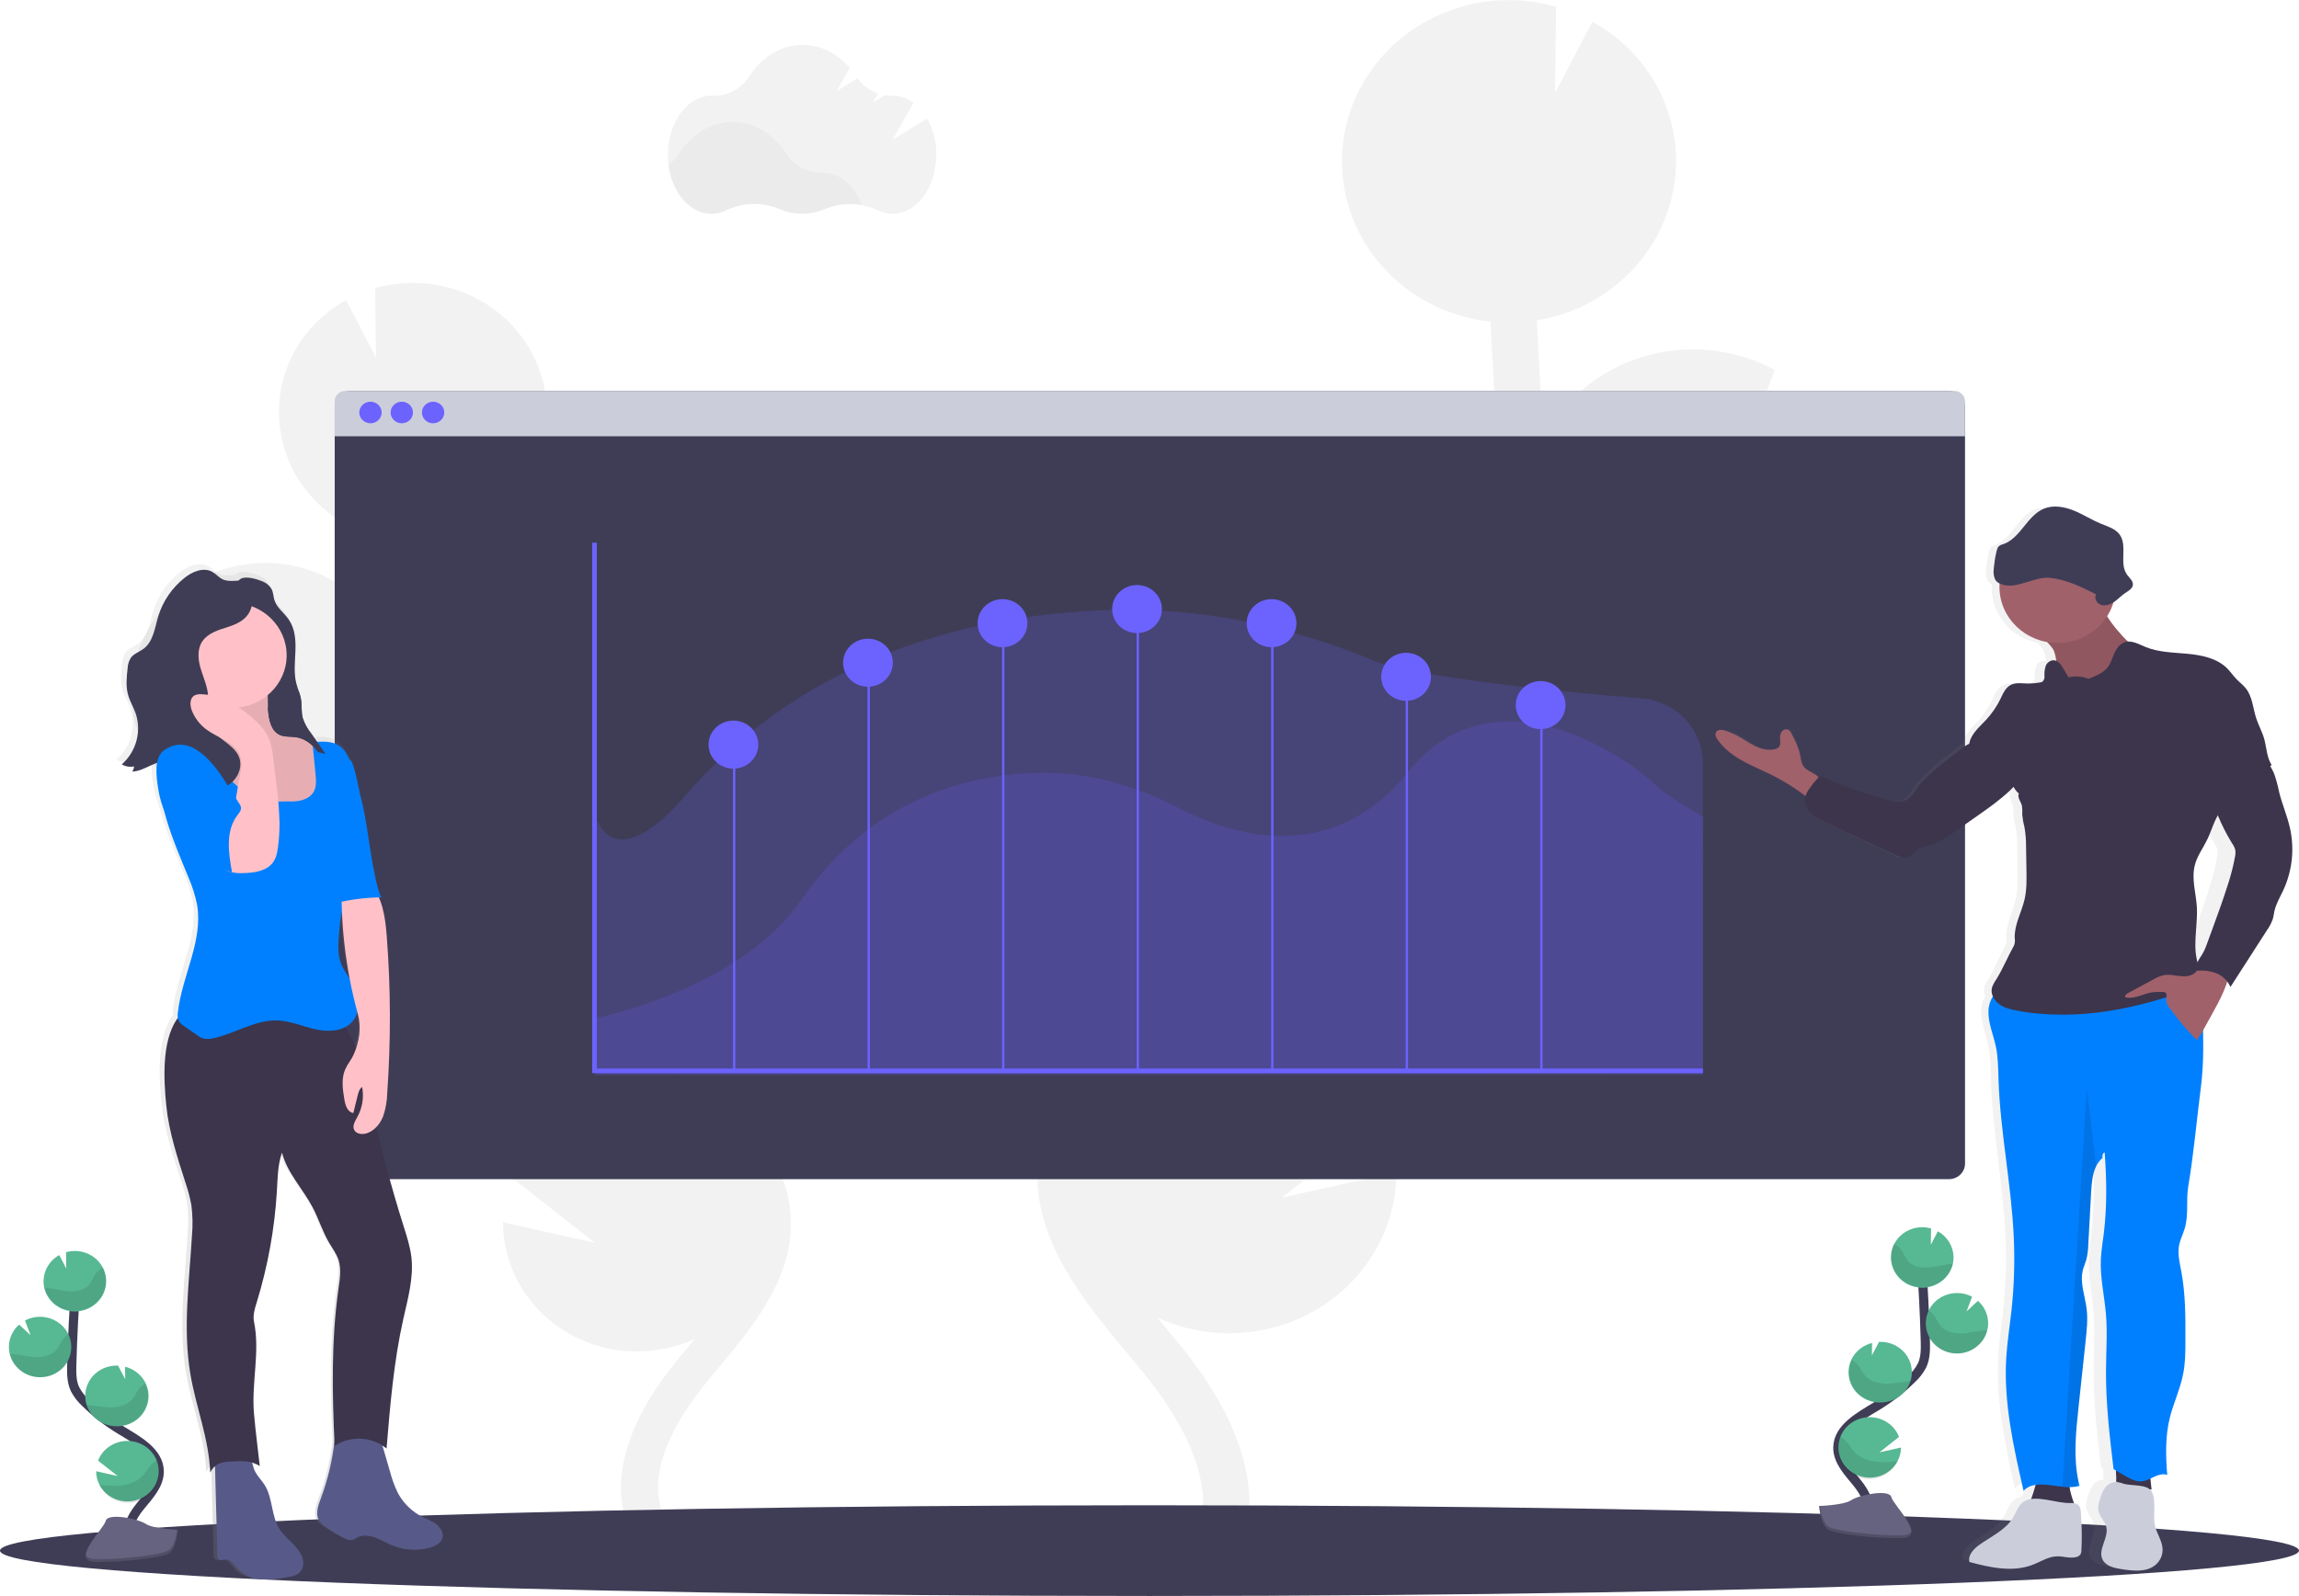 <svg width="998" height="693" viewBox="0 0 998 693" fill="none" xmlns="http://www.w3.org/2000/svg">
<path d="M402.491 51.492L387.424 60.729L396.569 44.656C393.98 42.66 390.775 41.555 387.463 41.514H387.22C386.174 41.533 385.127 41.46 384.094 41.299L378.988 44.421L381.172 40.577C377.552 39.353 374.426 37.056 372.24 34.012L363.105 39.639L368.91 29.483C363.571 23.294 356.368 19.486 348.436 19.486C338.932 19.486 330.466 24.954 325 33.459C323.384 36.013 321.094 38.106 318.364 39.523C315.635 40.94 312.564 41.631 309.467 41.524H308.963C298.468 41.524 289.964 53.021 289.964 67.19C289.964 81.359 298.468 92.856 308.963 92.856C311.267 92.848 313.536 92.301 315.574 91.262C322.418 87.821 331.408 87.755 338.572 90.821C341.649 92.148 344.98 92.833 348.349 92.833C351.717 92.833 355.048 92.148 358.125 90.821C361.732 89.311 365.634 88.567 369.565 88.64C373.496 88.713 377.365 89.601 380.91 91.243C382.933 92.263 385.18 92.8 387.463 92.809C397.957 92.809 406.462 81.322 406.462 67.143C406.515 61.687 405.149 56.306 402.491 51.492Z" fill="#F2F2F2"/>
<path opacity="0.03" d="M374.095 89.049C368.612 88.044 362.943 88.642 357.814 90.765C354.739 92.091 351.41 92.776 348.043 92.776C344.676 92.776 341.346 92.091 338.272 90.765C334.634 89.224 330.694 88.465 326.723 88.539C322.752 88.614 318.845 89.52 315.273 91.197C313.237 92.243 310.968 92.793 308.662 92.8C299.332 92.8 291.585 83.732 289.964 71.766C291.827 70.452 293.409 68.803 294.624 66.909C300.089 58.403 308.555 52.946 318.059 52.946C327.563 52.946 335.932 58.338 341.359 66.759C342.99 69.299 345.272 71.391 347.984 72.83C350.697 74.269 353.749 75.007 356.843 74.973H357.086C364.542 74.927 370.969 80.675 374.095 89.049Z" fill="black"/>
<path d="M273.897 451.313L267.79 447.646C267.208 447.299 266.635 446.924 266.052 446.568C279.049 444.408 290.898 438.043 299.654 428.518C308.41 418.994 313.552 406.875 314.235 394.155C314.918 381.434 311.102 368.867 303.413 358.518C295.725 348.169 284.621 340.654 271.926 337.207L272.227 360.332L259.072 335.172H258.907C243.514 334.482 228.466 339.725 217.074 349.748C205.681 359.772 198.876 373.755 198.153 388.624C198.095 389.702 198.153 390.753 198.153 391.812C193.581 386.767 189.416 381.356 186.669 375.43C181.106 363.436 180.999 349.848 181.436 333.325C182.31 300.597 183.776 267.607 185.678 234.729C199.415 233.252 212.157 227.093 221.615 217.358C231.074 207.623 236.631 194.95 237.287 181.615C237.365 179.899 237.336 178.211 237.287 176.523C237.287 176.101 237.287 175.688 237.219 175.266C237.103 173.634 236.947 172.022 236.685 170.427C236.685 170.165 236.588 169.912 236.54 169.658C236.307 168.308 236.015 166.976 235.685 165.664C235.559 165.167 235.433 164.679 235.297 164.191C234.889 162.757 234.443 161.378 233.918 159.953C233.744 159.493 233.54 159.015 233.355 158.584C232.948 157.561 232.501 156.549 232.025 155.555C231.773 155.029 231.53 154.504 231.268 153.989C231.19 153.857 231.142 153.717 231.064 153.585C224.928 141.886 214.744 132.633 202.28 127.432C189.816 122.231 175.86 121.411 162.835 125.115L163.223 155.217L150.215 130.348C139.518 136.256 131.055 145.31 126.058 156.191C121.062 167.071 119.794 179.208 122.439 190.833H122.381C122.469 191.236 122.595 191.621 122.692 192.014C122.876 192.755 123.07 193.487 123.284 194.218C123.556 195.156 123.867 196.094 124.187 197.031C124.43 197.725 124.663 198.41 124.934 199.094C125.332 200.088 125.779 201.054 126.226 202.02C126.488 202.583 126.721 203.164 127.002 203.718C127.74 205.168 128.543 206.584 129.41 207.966C129.711 208.453 130.051 208.903 130.381 209.382C131.002 210.319 131.623 211.257 132.322 212.129C132.74 212.683 133.186 213.217 133.623 213.752C134.264 214.53 134.914 215.299 135.565 216.04C136.041 216.574 136.536 217.09 137.031 217.596C137.749 218.328 138.477 219.031 139.235 219.716C139.739 220.175 140.205 220.653 140.759 221.085C141.613 221.826 142.506 222.52 143.409 223.204C143.865 223.551 144.312 223.907 144.778 224.245C146.157 225.183 147.574 226.121 149.04 227.058C149.312 227.218 149.613 227.349 149.884 227.508C151.117 228.202 152.36 228.868 153.641 229.468C154.195 229.731 154.758 229.965 155.321 230.209C156.369 230.659 157.428 231.1 158.515 231.503L160.457 232.16C161.525 232.507 162.612 232.835 163.709 233.097C164.35 233.266 165 233.444 165.651 233.594C166.835 233.866 168.048 234.091 169.272 234.298L169.505 234.345C168.709 248.217 167.997 262.093 167.369 275.972C163.906 269.099 159.027 262.982 153.029 257.996C147.031 253.01 140.042 249.261 132.491 246.978C124.939 244.695 116.984 243.926 109.114 244.719C101.244 245.512 93.624 247.85 86.723 251.59L96.994 278.785L75.86 259.186C64.529 269.193 57.776 283.137 57.084 297.952C56.814 303.149 57.311 308.355 58.56 313.416C61.224 324.358 67.228 334.275 75.795 341.882C84.362 349.489 95.097 354.436 106.608 356.081C118.12 357.726 129.878 355.994 140.358 351.109C150.839 346.224 159.559 338.411 165.388 328.683C165.388 330.089 165.291 331.496 165.252 332.912C164.864 347.485 164.379 365.621 171.903 381.816C176.999 392.787 185.193 401.706 193.261 409.695C198.532 414.89 203.998 419.926 209.599 424.793C215.114 431.944 222.308 437.73 230.588 441.673C239.792 448.518 249.325 454.961 259.179 460.906L265.334 464.601C270.868 467.911 276.537 471.315 282.09 474.85C281.119 474.757 280.149 474.653 279.178 474.606C266.857 474.052 254.674 477.296 244.388 483.871C234.102 490.445 226.247 500.009 221.958 511.179L258.286 539.677L218.346 530.731C218.357 540.224 220.859 549.559 225.617 557.864C230.376 566.169 237.236 573.174 245.557 578.224C253.878 583.274 263.388 586.205 273.2 586.742C283.011 587.279 292.804 585.405 301.662 581.295L299.012 584.53C297.225 586.674 295.462 588.806 293.721 590.925C270.091 619.836 263.519 647.275 275.217 668.196L289.449 660.779C278.013 640.411 295.128 614.341 306.361 600.631C308.069 598.549 309.804 596.455 311.564 594.348C326.66 576.231 343.766 555.694 343.349 530.506C342.698 492.518 304.555 469.674 273.897 451.313Z" fill="#F2F2F2"/>
<path d="M536.93 409.808L544.541 405.232C545.269 404.791 545.978 404.294 546.706 403.881C530.428 401.178 515.594 393.187 504.657 381.231C493.721 369.276 487.338 354.072 486.564 338.136C486.013 327.179 488.159 316.252 492.826 306.252C497.179 296.883 503.608 288.552 511.661 281.847C519.713 275.142 529.19 270.227 539.425 267.448L539.046 296.302L555.424 264.916H555.618C574.828 264.052 593.606 270.595 607.823 283.103C622.04 295.612 630.531 313.063 631.429 331.618C631.497 332.959 631.429 334.272 631.429 335.594C637.147 329.302 642.331 322.55 645.758 315.161C652.709 300.156 652.845 283.277 652.292 262.646C651.205 221.807 649.38 180.659 647.001 139.641C629.862 137.799 613.965 130.115 602.164 117.968C590.363 105.822 583.432 90.009 582.616 73.37C582.519 71.232 582.549 69.122 582.616 67.022C582.616 66.496 582.646 65.971 582.704 65.446C582.84 63.411 583.044 61.395 583.354 59.416C583.403 59.088 583.481 58.769 583.539 58.479C583.836 56.791 584.196 55.128 584.616 53.49C584.772 52.88 584.927 52.261 585.092 51.614C585.607 49.833 586.16 48.06 586.81 46.335C587.024 45.753 587.276 45.2 587.509 44.628C588.034 43.343 588.587 42.087 589.179 40.877C589.49 40.23 589.791 39.574 590.15 38.926C590.228 38.767 590.305 38.589 590.393 38.429C598.041 23.828 610.746 12.279 626.299 5.79C641.851 -0.698 659.266 -1.715 675.514 2.917L675.029 40.427L691.261 9.406C704.605 16.777 715.162 28.074 721.389 41.649C727.617 55.224 729.191 70.367 725.88 84.867H725.958C725.851 85.364 725.686 85.805 725.569 86.339C725.336 87.277 725.094 88.215 724.831 89.087C724.492 90.259 724.103 91.403 723.705 92.547C723.404 93.41 723.113 94.273 722.735 95.126C722.239 96.364 721.686 97.573 721.123 98.774C720.793 99.477 720.502 100.199 720.152 100.893C719.181 102.703 718.211 104.475 717.152 106.192C716.783 106.801 716.356 107.373 715.958 107.964C715.182 109.127 714.395 110.271 713.551 111.387C713.026 112.081 712.473 112.737 711.929 113.412C711.133 114.35 710.327 115.344 709.473 116.272C708.878 116.898 708.266 117.545 707.638 118.213C706.755 119.151 705.833 119.995 704.901 120.858C704.27 121.43 703.648 122.011 702.959 122.565C701.881 123.502 700.775 124.346 699.639 125.2C699.076 125.631 698.522 126.091 697.94 126.503C696.221 127.722 694.455 128.885 692.62 129.964C692.28 130.16 691.911 130.329 691.562 130.526C690.041 131.401 688.481 132.217 686.882 132.974C686.193 133.302 685.484 133.583 684.785 133.911C683.475 134.484 682.154 135.027 680.805 135.524C680.009 135.815 679.213 136.087 678.417 136.35C677.077 136.79 675.728 137.184 674.359 137.55C673.553 137.766 672.747 137.981 671.922 138.178C670.437 138.516 668.932 138.797 667.408 139.05L667.107 139.107C668.116 156.418 669.006 173.732 669.776 191.049C674.097 182.475 680.186 174.844 687.67 168.626C695.154 162.407 703.875 157.732 713.297 154.886C722.719 152.041 732.644 151.086 742.463 152.08C752.281 153.074 761.785 155.995 770.392 160.666L757.665 194.584L784.022 170.137C798.16 182.619 806.586 200.014 807.448 218.497C807.78 224.956 807.163 231.429 805.613 237.721C802.298 251.382 794.811 263.765 784.121 273.266C773.432 282.766 760.034 288.945 745.665 291.001C731.296 293.057 716.619 290.895 703.537 284.796C690.455 278.696 679.573 268.941 672.301 256.795C672.301 258.548 672.427 260.321 672.475 262.074C672.961 280.257 673.563 302.885 664.185 323.085C657.826 336.785 647.593 347.898 637.477 357.866C630.895 364.355 624.1 370.635 617.09 376.705C610.2 385.622 601.216 392.831 590.878 397.739C579.393 406.282 567.501 414.319 555.21 421.746L547.541 426.369C540.638 430.495 533.571 434.743 526.629 439.15C527.853 439.038 529.056 438.907 530.299 438.85C545.665 438.157 560.862 442.2 573.693 450.396C586.525 458.591 596.327 470.515 601.683 484.444L556.385 520.079L606.217 508.929C606.2 520.771 603.076 532.416 597.137 542.776C591.199 553.136 582.639 561.874 572.257 568.173C561.875 574.472 550.01 578.127 537.77 578.796C525.53 579.466 513.314 577.128 502.262 572.002C503.388 573.352 504.505 574.703 505.631 576.044C507.854 578.716 510.077 581.38 512.242 584.024C541.716 620.081 549.919 654.356 535.318 680.425L517.572 671.169C531.775 645.756 510.407 613.235 496.398 596.149C494.272 593.552 492.098 590.935 489.913 588.31C471.079 565.71 449.731 540.09 450.255 508.666C451.061 461.206 498.67 432.708 536.93 409.808Z" fill="#F2F2F2"/>
<path d="M853.018 176.495V505.252C853.018 506.14 852.837 507.019 852.486 507.84C852.134 508.66 851.618 509.405 850.968 510.033C850.318 510.661 849.547 511.159 848.697 511.499C847.848 511.839 846.938 512.014 846.019 512.014H152.282C151.364 512.014 150.454 511.839 149.605 511.499C148.757 511.159 147.986 510.661 147.336 510.033C146.687 509.405 146.172 508.659 145.822 507.839C145.471 507.019 145.291 506.14 145.292 505.252V176.495C145.291 175.607 145.471 174.728 145.822 173.908C146.172 173.088 146.687 172.342 147.336 171.714C147.986 171.086 148.757 170.588 149.605 170.248C150.454 169.908 151.364 169.733 152.282 169.733H846.019C847.875 169.733 849.656 170.446 850.968 171.714C852.281 172.982 853.018 174.701 853.018 176.495V176.495Z" fill="#3F3D56"/>
<path d="M853.018 174.244V189.426H145.292V174.244C145.292 173.048 145.784 171.9 146.66 171.055C147.536 170.209 148.724 169.733 149.962 169.733H848.349C849.587 169.733 850.775 170.209 851.651 171.055C852.526 171.9 853.018 173.048 853.018 174.244Z" fill="#CBCEDA"/>
<path d="M160.826 183.8C163.506 183.8 165.68 181.701 165.68 179.111C165.68 176.521 163.506 174.422 160.826 174.422C158.145 174.422 155.971 176.521 155.971 179.111C155.971 181.701 158.145 183.8 160.826 183.8Z" fill="#6C63FF"/>
<path d="M174.417 183.8C177.098 183.8 179.271 181.701 179.271 179.111C179.271 176.521 177.098 174.422 174.417 174.422C171.736 174.422 169.563 176.521 169.563 179.111C169.563 181.701 171.736 183.8 174.417 183.8Z" fill="#6C63FF"/>
<path d="M188.008 183.8C190.689 183.8 192.863 181.701 192.863 179.111C192.863 176.521 190.689 174.422 188.008 174.422C185.328 174.422 183.154 176.521 183.154 179.111C183.154 181.701 185.328 183.8 188.008 183.8Z" fill="#6C63FF"/>
<path opacity="0.2" d="M739.258 409.77V466.204L258.509 466.457L258.072 353.646C263.15 368.096 275.683 370.694 297.75 345.206C351.679 282.995 424.985 266.622 481.729 264.906C520.562 263.724 559.307 271.47 596.286 286.859C611.644 293.264 672.339 300.156 712.395 303.232C719.665 303.786 726.453 306.962 731.409 312.129C736.364 317.297 739.125 324.077 739.141 331.121L739.258 409.77Z" fill="#6C63FF"/>
<path opacity="0.2" d="M739.258 354.583V466.739H258.072V442.357C271.829 439.009 323.282 426.134 347.951 390.574C377.463 348 417.578 336.804 448.615 335.631C469.885 334.816 491.059 340.095 511.271 350.636C534.008 362.489 577.84 376.789 611.139 335.275C647.972 289.372 704.551 327.201 718.9 341.108C724.026 346.022 739.258 354.583 739.258 354.583Z" fill="#6C63FF"/>
<path d="M258.072 235.639V464.976H739.258" stroke="#6C63FF" stroke-width="2" stroke-miterlimit="10"/>
<path d="M318.7 464.976V325.166" stroke="#6C63FF" stroke-miterlimit="10"/>
<path d="M377.104 464.976V287.768" stroke="#6C63FF" stroke-miterlimit="10"/>
<path d="M435.509 464.976V269.979" stroke="#6C63FF" stroke-miterlimit="10"/>
<path d="M493.913 464.976V264.465" stroke="#6C63FF" stroke-miterlimit="10"/>
<path d="M552.317 464.976V270.598" stroke="#6C63FF" stroke-miterlimit="10"/>
<path d="M610.722 464.976V293.282" stroke="#6C63FF" stroke-miterlimit="10"/>
<path d="M669.126 464.976V304.929" stroke="#6C63FF" stroke-miterlimit="10"/>
<path d="M318.379 333.756C324.342 333.756 329.175 329.087 329.175 323.328C329.175 317.569 324.342 312.9 318.379 312.9C312.417 312.9 307.584 317.569 307.584 323.328C307.584 329.087 312.417 333.756 318.379 333.756Z" fill="#6C63FF"/>
<path d="M376.784 298.196C382.746 298.196 387.579 293.528 387.579 287.768C387.579 282.009 382.746 277.341 376.784 277.341C370.822 277.341 365.988 282.009 365.988 287.768C365.988 293.528 370.822 298.196 376.784 298.196Z" fill="#6C63FF"/>
<path d="M435.188 281.026C441.15 281.026 445.984 276.357 445.984 270.598C445.984 264.839 441.15 260.17 435.188 260.17C429.226 260.17 424.393 264.839 424.393 270.598C424.393 276.357 429.226 281.026 435.188 281.026Z" fill="#6C63FF"/>
<path d="M493.583 274.893C499.545 274.893 504.378 270.224 504.378 264.465C504.378 258.706 499.545 254.037 493.583 254.037C487.621 254.037 482.787 258.706 482.787 264.465C482.787 270.224 487.621 274.893 493.583 274.893Z" fill="#6C63FF"/>
<path d="M551.987 281.026C557.949 281.026 562.783 276.357 562.783 270.598C562.783 264.839 557.949 260.17 551.987 260.17C546.025 260.17 541.192 264.839 541.192 270.598C541.192 276.357 546.025 281.026 551.987 281.026Z" fill="#6C63FF"/>
<path d="M610.392 304.32C616.354 304.32 621.187 299.651 621.187 293.892C621.187 288.133 616.354 283.464 610.392 283.464C604.429 283.464 599.596 288.133 599.596 293.892C599.596 299.651 604.429 304.32 610.392 304.32Z" fill="#6C63FF"/>
<path d="M668.796 316.586C674.758 316.586 679.591 311.917 679.591 306.158C679.591 300.399 674.758 295.73 668.796 295.73C662.834 295.73 658 300.399 658 306.158C658 311.917 662.834 316.586 668.796 316.586Z" fill="#6C63FF"/>
<path d="M499 693C774.59 693 998 684.183 998 673.307C998 662.431 774.59 653.614 499 653.614C223.41 653.614 0 662.431 0 673.307C0 684.183 223.41 693 499 693Z" fill="#3F3D56"/>
<path d="M55.861 330.765C55.822 331.577 55.55 332.363 55.074 333.034C58.958 332.921 62.404 330.455 65.986 329.283C65.346 332.921 65.986 337.235 66.472 340.33C66.94 343.331 67.714 346.281 68.782 349.135C71.239 359.328 75.714 369.353 79.724 379.143C81.452 383.024 82.754 387.069 83.607 391.212C86.335 407.013 76.898 422.299 75.112 438.212C74.976 439.089 74.976 439.98 75.112 440.857C74.951 441.021 74.808 441.2 74.685 441.391C68.093 451.163 68.947 467.517 70.132 479.089C71.316 490.661 75.112 501.82 78.694 512.933C79.762 515.995 80.596 519.13 81.189 522.31C81.759 526.665 81.85 531.065 81.461 535.439C80.277 555.797 77.306 576.334 80.811 596.393C83.364 611.012 88.937 624.31 89.548 639.117C90.01 638.024 90.744 637.058 91.684 636.303L92.732 675.192C92.684 675.555 92.728 675.924 92.86 676.267C92.992 676.61 93.208 676.917 93.49 677.161C94.237 677.621 95.208 677.161 96.091 677.039C98.654 676.739 100.295 679.431 101.994 681.297C104.547 684.11 108.479 685.442 112.333 685.732C116.213 685.873 120.096 685.532 123.886 684.72C125.663 684.41 127.546 684.054 128.876 682.844C129.556 682.174 130.064 681.359 130.357 680.465C130.651 679.57 130.722 678.622 130.565 677.696C129.808 671.966 123.42 668.703 120.207 663.817C116.411 658.041 117.294 650.304 113.586 644.462C112.314 642.464 110.557 640.776 109.421 638.704C108.848 637.427 108.396 636.103 108.071 634.747C109.224 635.083 110.317 635.585 111.314 636.238C110.964 633.199 110.605 630.152 110.256 627.104L110.1 625.791C109.625 621.674 109.13 617.567 108.78 613.441C107.586 599.862 111.576 586.556 108.78 573.193C108.198 570.379 109.13 567.444 109.994 564.678C114.902 548.918 117.896 532.661 118.915 516.233C119.265 510.438 119.255 504.849 121.177 499.354C123.43 508.216 130.39 515.202 134.769 523.332C137.468 528.396 139.147 533.929 142.089 538.861C143.506 541.262 145.234 543.55 146.137 546.157C147.535 550.236 146.797 554.663 146.137 558.92C142.982 580.957 143.351 603.388 144.36 625.613C143.402 634.117 141.377 642.478 138.332 650.51C137.128 653.68 135.817 657.375 137.681 660.235C138.467 661.284 139.456 662.175 140.594 662.861C143.353 664.756 146.254 666.452 149.273 667.934C150.17 668.503 151.248 668.742 152.311 668.609C152.971 668.387 153.593 668.071 154.156 667.671C156.515 666.302 159.563 666.518 162.165 667.399C164.767 668.281 167.116 669.753 169.641 670.813C174.932 673.01 180.838 673.413 186.397 671.957C188.746 671.328 191.251 670.128 191.979 667.906C192.707 665.683 191.367 663.339 189.513 661.876C187.659 660.413 185.368 659.625 183.242 658.556C178.582 656.209 174.778 652.541 172.339 648.044C170.874 645.078 169.723 641.977 168.903 638.788C167.777 634.962 166.654 631.136 165.534 627.31C166.173 627.717 166.783 628.165 167.359 628.651C168.942 609.709 170.543 590.71 174.747 572.142C176.757 563.262 179.378 554.269 178.359 545.238C177.825 540.493 176.291 535.907 174.834 531.341C170.304 517.093 166.337 502.695 162.932 488.148C164.201 486.777 165.19 485.186 165.845 483.459C166.937 480.247 167.536 476.898 167.621 473.519C169.25 450.725 169.185 427.848 167.427 405.063C166.981 399.286 166.282 393.219 163.932 387.967H165.311C163.67 387.967 160.991 372.232 160.67 370.478C159.573 364.402 158.806 358.288 157.67 352.22C157.117 349.266 156.496 346.312 155.729 343.405C155.205 341.474 153.108 329.48 151.438 328.139C151.258 327.994 151.055 327.88 150.836 327.801C149.998 325.106 148.163 322.803 145.681 321.331C142.992 319.868 139.788 319.821 136.652 320.055C135.766 318.805 134.879 317.57 133.992 316.351C132.363 314.331 131.117 312.049 130.313 309.609C130.062 308.587 129.912 307.545 129.866 306.495C129.866 305.792 129.818 305.089 129.789 304.385C129.789 304.029 129.789 303.682 129.789 303.326C129.755 302.625 129.677 301.927 129.556 301.235V301.235C129.458 300.663 129.313 300.109 129.157 299.547C129.09 299.312 129.002 299.068 128.925 298.834C128.478 297.418 127.954 296.021 127.565 294.595C126.371 289.991 126.973 285.162 127.158 280.417C127.342 275.671 127.022 270.645 124.245 266.688C122.216 263.781 118.964 261.577 117.877 258.248C117.362 256.663 117.391 254.919 116.634 253.419C115.65 251.751 114.079 250.479 112.207 249.836C110.013 248.899 105.605 247.661 103.246 248.758C102.804 248.97 102.414 249.271 102.101 249.639C99.606 249.761 97.091 250.09 94.897 249.03C93.208 248.214 91.985 246.667 90.344 245.776C86.461 243.675 81.51 245.776 78.054 248.514C72.56 252.861 68.545 258.703 66.53 265.281C64.996 270.354 64.375 276.281 59.977 279.479C58.152 280.801 55.803 281.532 54.472 283.305C53.568 284.747 53.066 286.392 53.016 288.078C52.56 291.923 52.181 295.88 53.24 299.612C54.036 302.426 55.599 304.939 56.569 307.677C57.864 311.551 57.978 315.703 56.899 319.638C55.82 323.574 53.593 327.126 50.483 329.874C52.087 330.836 54.016 331.155 55.861 330.765ZM149.215 444.542C150.536 443.851 151.688 442.893 152.591 441.732C153.494 440.572 154.127 439.237 154.447 437.818C154.554 438.184 154.641 438.55 154.739 438.916C155.984 443.812 155.731 448.953 154.01 453.713C152.722 450.514 151.116 447.443 149.215 444.542V444.542ZM151.156 423.78C149.539 421.541 148.172 419.143 147.079 416.625C145.584 412.574 145.924 408.185 146.283 403.853C146.475 400.583 146.942 397.334 147.681 394.138C148.11 404.087 149.281 413.994 151.185 423.78H151.156Z" fill="url(#paint0_linear)"/>
<path d="M113.586 252.312C115.429 252.955 116.973 254.217 117.935 255.866C118.673 257.357 118.653 259.092 119.158 260.667C120.226 263.987 123.43 266.181 125.41 269.107C128.109 273.036 128.429 278.044 128.245 282.751C128.06 287.459 127.478 292.27 128.653 296.818C129.225 299.04 130.216 301.169 130.594 303.429C131.08 306.186 130.672 309.055 131.381 311.766C132.169 314.187 133.395 316.453 135.002 318.461L141.322 327.389C138.5 326.733 135.721 325.913 133.002 324.932C133.842 327.482 135.402 329.756 137.507 331.496L132.934 326.151C132.007 324.922 130.856 323.866 129.536 323.037C127.857 322.1 125.876 321.968 123.993 321.603C120.362 320.89 116.741 319.099 114.964 315.976C112.605 311.775 114.11 306.505 112.799 301.91C111.828 298.553 109.44 295.786 107.79 292.682C104.062 285.677 104.285 277.406 103.12 269.595C102.625 266.285 101.858 263.031 101.839 259.636C101.839 257.17 102.091 252.462 104.751 251.196C107.091 250.146 111.421 251.421 113.586 252.312Z" fill="#3F3D56"/>
<path d="M164.476 622.397L169.33 639.06C170.133 642.229 171.265 645.311 172.708 648.26C175.076 652.719 178.804 656.368 183.387 658.716C185.475 659.775 187.737 660.591 189.552 662.017C191.367 663.442 192.668 665.833 191.969 668.009C191.27 670.184 188.795 671.413 186.484 672.041C181.008 673.487 175.184 673.08 169.98 670.888C167.505 669.828 165.194 668.365 162.641 667.493C160.088 666.621 157.078 666.396 154.768 667.765C154.214 668.164 153.603 668.48 152.952 668.703C151.905 668.841 150.841 668.604 149.962 668.037C146.991 666.564 144.138 664.878 141.429 662.992C140.324 662.308 139.367 661.422 138.613 660.385C136.769 657.572 138.07 653.821 139.244 650.717C142.365 642.401 144.397 633.741 145.293 624.938C145.275 624.548 145.345 624.16 145.498 623.799C145.65 623.438 145.882 623.113 146.176 622.847C146.606 622.629 147.089 622.525 147.574 622.547L168.311 621.609" fill="#575A89"/>
<path d="M110.79 639.079C111.906 641.133 113.644 642.83 114.886 644.809C118.527 650.613 117.663 658.303 121.401 664.042C124.556 668.9 130.837 672.154 131.585 677.846C131.738 678.764 131.668 679.704 131.38 680.591C131.092 681.478 130.593 682.288 129.924 682.957C128.614 684.129 126.76 684.476 125.012 684.776C121.291 685.588 117.476 685.929 113.663 685.789C109.867 685.498 106.004 684.148 103.499 681.372C101.819 679.496 100.217 676.842 97.674 677.152C96.8 677.255 95.849 677.724 95.111 677.264C94.836 677.02 94.626 676.715 94.498 676.376C94.369 676.036 94.327 675.672 94.373 675.314L93.228 632.674C96.897 632.29 103.256 630.883 106.819 632.102C109.887 633.143 109.392 636.482 110.79 639.079Z" fill="#575A89"/>
<path d="M147.021 441.973C155.971 452.729 158.622 466.973 161.495 480.496C165.197 497.938 169.747 515.186 175.145 532.241C176.582 536.78 178.058 541.337 178.611 546.054C179.582 555.038 177.038 563.975 175.058 572.799C170.932 591.263 169.359 610.149 167.806 628.98C164.701 626.424 160.811 624.926 156.737 624.717C152.663 624.509 148.631 625.601 145.263 627.826C144.215 605.123 143.739 582.186 146.923 559.661C147.525 555.432 148.253 551.033 146.923 546.982C146.03 544.375 144.341 542.115 142.933 539.734C140.021 534.82 138.39 529.325 135.74 524.289C131.478 516.205 124.634 509.285 122.42 500.451C120.527 505.928 120.537 511.479 120.197 517.237C119.211 533.581 116.279 549.76 111.46 565.456C110.605 568.213 109.693 571.083 110.265 573.896C112.984 587.193 109.062 600.416 110.265 613.919C110.615 618.017 111.091 622.106 111.557 626.194L111.712 627.507L112.76 636.585C108.877 634.025 104.771 634.39 100.082 634.625C98.499 634.626 96.929 634.892 95.441 635.413C94.498 635.78 93.642 636.327 92.923 637.022C92.204 637.716 91.637 638.544 91.257 639.454C90.694 624.732 85.209 611.509 82.704 596.983C79.257 576.991 82.17 556.566 83.345 536.33C83.726 531.972 83.635 527.587 83.073 523.248C82.488 520.069 81.667 516.935 80.617 513.87C77.102 502.824 73.365 491.73 72.2 480.224C71.035 468.717 70.2 452.466 76.675 442.714C78.675 439.713 83.597 441.063 86.704 439.113C89.151 437.631 91.844 436.565 94.664 435.962C111.644 432.154 129.662 440.529 147.021 441.973Z" fill="#3C354C"/>
<path d="M116.372 308.493C116.75 312.591 117.644 317.42 121.507 319.146C123.701 320.083 126.245 319.755 128.614 320.13C133.099 320.834 136.788 324.163 138.866 328.064C140.943 331.965 141.662 336.4 142.147 340.761C142.749 346.228 142.943 352.155 139.836 356.759C137.332 360.51 133.041 362.751 128.536 363.905C124.062 365.037 119.384 365.205 114.836 364.394C110.287 363.584 105.979 361.816 102.217 359.216C98.622 356.507 95.364 353.404 92.509 349.97C86.063 342.721 79.568 334.778 78.248 325.307C78.093 324.228 78.102 322.925 79.015 322.287C79.645 321.944 80.374 321.806 81.092 321.893L87.276 321.996C88.839 321.996 90.606 321.996 91.674 320.862C92.742 319.727 92.645 318.283 92.645 316.895L92.228 299.556C92.136 298.942 92.285 298.316 92.645 297.802C93.036 297.458 93.535 297.249 94.062 297.212C97.47 296.658 101.033 297.212 104.363 296.321C107.537 295.477 112.518 291.96 114.848 295.571C116.789 298.675 116.051 304.995 116.372 308.493Z" fill="#FFC1C7"/>
<path opacity="0.1" d="M116.372 308.493C116.75 312.591 117.644 317.42 121.507 319.146C123.701 320.083 126.245 319.755 128.614 320.13C133.099 320.834 136.788 324.163 138.866 328.064C140.943 331.965 141.662 336.4 142.147 340.761C142.749 346.228 142.943 352.155 139.836 356.759C137.332 360.51 133.041 362.751 128.536 363.905C124.062 365.037 119.384 365.205 114.836 364.394C110.287 363.584 105.979 361.816 102.217 359.216C98.622 356.507 95.364 353.404 92.509 349.97C86.063 342.721 79.568 334.778 78.248 325.307C78.093 324.228 78.102 322.925 79.015 322.287C79.645 321.944 80.374 321.806 81.092 321.893L87.276 321.996C88.839 321.996 90.606 321.996 91.674 320.862C92.742 319.727 92.645 318.283 92.645 316.895L92.228 299.556C92.136 298.942 92.285 298.316 92.645 297.802C93.036 297.458 93.535 297.249 94.062 297.212C97.47 296.658 101.033 297.212 104.363 296.321C107.537 295.477 112.518 291.96 114.848 295.571C116.789 298.675 116.051 304.995 116.372 308.493Z" fill="black"/>
<path d="M100.81 307.358C113.855 307.358 124.43 297.143 124.43 284.543C124.43 271.942 113.855 261.727 100.81 261.727C87.765 261.727 77.19 271.942 77.19 284.543C77.19 297.143 87.765 307.358 100.81 307.358Z" fill="#FFC1C7"/>
<path d="M126.206 348.01C130.022 348.075 134.332 347.072 136.177 343.809C137.439 341.596 137.235 338.904 136.992 336.391L135.623 322.325C139.332 321.95 143.322 321.631 146.555 323.403C150.855 325.757 152.379 330.971 152.884 335.716C153.787 344.624 152.321 353.618 152.826 362.554C153.253 370.056 155.049 377.802 152.758 384.995C151.787 387.996 150.176 390.762 149.127 393.735C147.817 397.486 147.477 401.518 147.186 405.485C146.826 409.742 146.487 414.15 147.962 418.182C149.195 421.558 151.603 424.399 153.321 427.559C156.137 432.792 156.738 439.844 152.506 444.092C148.622 447.974 142.234 448.134 136.808 446.905C131.381 445.677 126.129 443.332 120.595 443.107C110.77 442.704 102.013 448.865 92.441 450.863C91.158 451.194 89.813 451.239 88.509 450.994C87.356 450.633 86.282 450.067 85.344 449.325L80.083 445.667C79.031 445.06 78.156 444.205 77.539 443.182C77.098 442.045 76.984 440.814 77.209 439.619C78.976 423.79 88.247 408.598 85.568 392.891C84.735 388.773 83.459 384.75 81.762 380.887C75.093 364.402 67.093 347.278 69.685 329.752C70.248 325.869 71.433 321.903 74.2 319.033C76.966 316.164 81.646 314.738 85.228 316.576C88.81 318.414 90.082 322.503 91.665 326.057C94.714 332.966 99.556 338.999 105.722 343.574C108.324 345.506 111.479 347.972 114.886 348.057C118.44 348.179 122.323 347.935 126.206 348.01Z" fill="#0080FF"/>
<path d="M160.418 383.457C166.146 389.599 167.272 398.461 167.903 406.694C169.639 429.349 169.701 452.094 168.087 474.757C168.005 478.118 167.42 481.45 166.349 484.65C165.126 487.791 162.835 490.698 159.612 491.955C157.544 492.761 154.661 492.546 153.729 490.586C152.875 488.795 154.146 486.835 155.107 485.053C157.315 481.05 158.054 476.442 157.204 471.981C156.03 472.806 155.612 474.297 155.263 475.666L153.389 483.281C150.855 482.924 149.904 479.933 149.506 477.495C148.768 473.069 148.059 468.352 149.894 464.235C150.865 462.041 152.515 460.175 153.496 457.98C155.971 452.466 156.942 446.164 155.35 440.35C149.983 420.721 147.641 400.435 148.399 380.147C152.076 382.158 156.196 383.293 160.418 383.457V383.457Z" fill="#FFC1C7"/>
<path d="M165.825 389.637C158.775 389.705 151.76 390.599 144.933 392.3C144.03 388.005 144.467 383.56 144.933 379.171L147.943 349.163C148.166 346.941 147.739 326.526 152.195 330.136C153.836 331.468 155.904 343.396 156.418 345.318C157.195 348.207 157.806 351.132 158.36 354.077C159.476 360.107 160.233 366.193 161.272 372.232C161.573 374.023 164.214 389.637 165.825 389.637Z" fill="#0080FF"/>
<path d="M109.819 255.538C109.848 254.824 109.68 254.115 109.333 253.484C109.026 253.113 108.642 252.806 108.206 252.585C107.77 252.364 107.291 252.233 106.8 252.199C103.382 251.684 99.645 253.015 96.567 251.506C94.897 250.69 93.713 249.161 92.092 248.27C88.208 246.179 83.354 248.27 80.005 250.999C74.595 255.335 70.653 261.135 68.685 267.654C67.171 272.699 66.559 278.597 62.239 281.776C60.443 283.089 58.133 283.821 56.822 285.584C55.94 287.003 55.449 288.617 55.395 290.272C54.948 294.098 54.57 298.037 55.608 301.75C56.395 304.564 57.929 307.039 58.89 309.759C60.176 313.619 60.294 317.753 59.23 321.676C58.165 325.598 55.962 329.145 52.88 331.899C54.456 332.852 56.356 333.168 58.171 332.781C58.131 333.587 57.866 334.368 57.404 335.041C62.928 334.872 67.734 329.667 73.141 330.802C77.277 331.665 79.578 335.781 82.655 338.585C86.626 342.186 92.791 343.696 97.771 341.558C102.751 339.42 105.78 333.343 103.664 328.486C101.256 322.962 93.829 320.777 91.257 315.357C89.267 311.137 90.742 306.195 90.286 301.572C89.927 297.606 88.15 293.901 87.043 290.057C85.937 286.212 85.578 281.823 87.83 278.485C90.218 274.931 94.791 273.552 98.955 272.239C108.363 269.285 110.168 264.709 109.819 255.538Z" fill="#3F3D56"/>
<path d="M104.013 337.563C104.683 334.375 105.353 330.999 104.159 327.942C101.955 322.315 94.723 320.505 89.723 316.858C86.826 314.731 84.601 311.867 83.296 308.587C82.393 306.28 82.267 303.11 84.5 301.929C85.369 301.535 86.33 301.37 87.286 301.45C95.053 301.628 102.227 305.717 108.198 310.565C111.673 313.378 114.993 316.604 116.702 320.655C117.787 323.575 118.44 326.628 118.644 329.724L119.896 339.936C120.717 345.798 121.203 351.699 121.352 357.612C121.356 360.995 121.135 364.375 120.692 367.731C120.381 370.113 119.915 372.579 118.469 374.529C115.78 378.168 110.586 378.984 105.955 379.106C104.204 379.202 102.447 379.095 100.722 378.787C93.024 377.174 87.179 366.755 93.014 360.322C95.49 357.594 99.198 357.509 100.615 353.758C102.441 348.779 102.907 342.749 104.013 337.563Z" fill="#FFC1C7"/>
<path d="M97.752 339.354L103.877 348.948C104.242 349.442 104.496 350.004 104.625 350.598C104.79 351.845 103.829 352.952 103.062 353.974C97.82 360.876 99.179 370.385 100.732 378.806C92.371 376.254 84.924 371.476 79.249 365.02C73.573 358.564 69.898 350.691 68.647 342.308C67.879 337.291 66.647 329.03 71.258 325.766C82.316 317.889 92.548 331.13 97.752 339.354Z" fill="#0080FF"/>
<path d="M128.614 320.13C126.245 319.755 123.702 320.13 121.507 319.146C117.624 317.42 116.75 312.581 116.372 308.493C116.372 308.108 116.323 307.696 116.304 307.255C117.689 305.884 119.193 304.629 120.799 303.504C122.247 302.684 123.788 302.027 125.391 301.544L129.682 300.091C130.092 301.188 130.416 302.313 130.653 303.457C131.138 306.214 130.73 309.084 131.439 311.794C132.227 314.215 133.453 316.482 135.06 318.489L141.38 327.417C140.235 327.154 139.099 326.863 137.973 326.545C135.769 323.309 132.497 320.74 128.614 320.13Z" fill="#3F3D56"/>
<path d="M985.379 359.629C984.253 354.349 982.146 349.313 980.875 344.081C980.352 341.348 979.649 338.651 978.768 336.007C978.318 334.857 977.756 333.752 977.088 332.706L977.69 332.162C975.69 328.898 975.613 324.81 974.671 321.096C973.856 317.899 972.234 314.973 971.254 311.822C969.895 307.452 969.71 302.519 966.905 298.909C965.798 297.484 964.351 296.368 963.118 295.045C961.701 293.536 960.585 291.763 959.148 290.282C954.973 285.987 948.682 284.655 942.731 284.036C936.78 283.417 930.625 283.427 925.14 281.035C922.839 280.032 920.412 278.597 918.005 278.766C916.652 277.507 915.408 276.143 914.286 274.687C912.456 272.544 910.794 270.271 909.316 267.888C910.473 265.997 911.367 263.966 911.976 261.849L912.374 261.577C913.937 260.433 915.286 258.942 916.82 257.826C918.17 256.888 919.907 255.904 920.053 254.234C920.199 252.565 918.636 251.29 917.665 249.911C914.16 244.969 918.034 237.233 914.442 232.347C912.646 229.9 909.51 228.971 906.675 227.78C902.792 226.13 899.326 223.757 895.472 222.154C891.618 220.55 887.162 219.678 883.278 221.216C876.017 224.123 873.405 234.11 866.027 236.717C865.227 236.874 864.505 237.287 863.979 237.889C863.076 239.315 861.882 247.708 862.095 249.442C862.377 251.74 862.95 252.875 864.59 253.681C864.59 254.169 864.59 254.666 864.59 255.163C864.59 267.1 873.153 277.012 884.443 279.057C885.526 280.158 886.447 281.398 887.181 282.742C887.753 284.166 888.081 285.671 888.152 287.196C887.746 287.009 887.3 286.919 886.851 286.934C886.133 287.033 885.46 287.331 884.913 287.792C884.367 288.253 883.971 288.857 883.774 289.531C883.371 290.909 883.21 292.341 883.298 293.77C883.36 294.211 883.314 294.66 883.166 295.081C883.018 295.503 882.771 295.885 882.444 296.199C882.087 296.406 881.684 296.529 881.269 296.555C879.77 296.827 878.25 296.977 876.725 297.005C874.201 297.005 871.493 296.396 869.27 297.587C867.046 298.778 866.037 301.338 864.969 303.654C863.421 306.968 861.384 310.048 858.921 312.797C856.202 315.835 852.824 318.714 852.057 322.737C852.047 322.831 852.047 322.925 852.057 323.019C849.931 323.956 847.756 326.207 846.232 327.342C843.308 329.528 840.499 331.853 837.815 334.309C835.087 336.851 831.408 340.001 829.718 343.396C828.857 344.848 827.71 346.122 826.34 347.147C823.573 348.882 820.001 347.963 816.884 346.988C808.244 344.296 799.555 341.577 791.497 337.46C791.101 337.195 790.618 337.079 790.138 337.132C789.875 337.212 789.639 337.361 789.459 337.563C789.393 337.466 789.322 337.372 789.245 337.282C787.07 335.013 783.653 334.862 782.449 331.393C782.116 330.292 781.879 329.166 781.741 328.026C780.98 324.709 779.748 321.509 778.081 318.517C777.837 317.9 777.42 317.361 776.877 316.961C776.366 316.722 775.779 316.681 775.237 316.846C774.696 317.012 774.24 317.372 773.964 317.852C773.407 318.832 773.189 319.959 773.343 321.068C773.421 322.287 773.605 323.703 772.732 324.575C772.38 324.894 771.954 325.126 771.489 325.25C768.683 326.132 765.596 325.344 762.975 324.022C760.354 322.7 757.995 320.862 755.402 319.465C754.033 318.74 752.619 318.095 751.17 317.533C749.675 316.933 747.597 316.539 746.762 317.917C746.092 319.024 746.762 320.44 747.539 321.49C748.84 323.304 750.355 324.965 752.053 326.441C757.101 330.802 763.46 333.231 769.382 336.269C774.545 338.922 779.423 342.063 783.944 345.647C783.77 346.192 783.662 346.755 783.624 347.325C783.626 348.433 783.868 349.527 784.332 350.54C784.797 351.552 785.475 352.46 786.323 353.205C788 354.645 789.888 355.84 791.925 356.75C802.202 361.907 812.558 366.931 822.991 371.819C823.654 372.191 824.392 372.422 825.156 372.495C827.272 372.541 828.622 370.328 830.32 369.053C832.019 367.778 834.204 367.421 836.252 366.755C839.893 365.546 843.048 363.248 846.164 360.979L856.096 353.721C861.095 350.073 866.221 346.219 870.415 341.717C870.945 342.792 871.698 343.75 872.629 344.531C871.813 346.284 873.512 348.104 873.92 349.998C874.064 351.243 874.1 352.498 874.027 353.749C874.2 355.575 874.525 357.384 874.997 359.16C875.475 362.059 875.696 364.992 875.658 367.928C875.658 371.2 875.764 374.492 875.813 377.755C875.881 381.994 875.949 386.279 875.027 390.415C873.774 396.042 870.706 401.387 870.949 407.163C871.125 408.241 871.015 409.345 870.629 410.37C868.095 415.059 866.095 420.226 863.367 424.84C862.561 425.961 861.909 427.177 861.425 428.46C861.086 429.799 861.223 431.209 861.814 432.464C860.732 434.335 860.124 436.427 860.037 438.569C859.853 443.867 862.056 448.884 863.115 454.107C864.085 458.899 864.085 463.813 864.231 468.699C864.979 491.561 869.609 514.161 870.57 537.014C871.024 547.551 870.7 558.105 869.6 568.598C868.891 575.368 867.843 582.12 867.454 588.928C866.338 608.246 870.512 627.376 874.658 646.319C875.912 644.896 877.67 643.976 879.589 643.74C879.085 645.615 878.415 648.053 877.716 649.854C876.703 649.99 875.731 650.328 874.861 650.848C872.444 652.339 871.619 655.396 870.211 657.872C867.134 663.264 861.086 666.03 856.125 669.734C853.746 671.507 851.348 674.217 852.096 677.096C860.688 679.506 870.046 681.644 878.308 678.324C881.667 676.983 884.812 674.761 888.414 674.648C891.152 674.564 893.948 675.717 896.569 674.929C897.219 674.761 897.788 674.38 898.181 673.851C898.489 673.272 898.636 672.626 898.608 671.976C898.831 667.567 898.812 663.15 898.549 658.744C898.326 654.993 898.724 652.18 895.569 651.654C894.784 649.77 894.202 647.812 893.831 645.812C893.831 645.446 893.744 645.062 893.695 644.678C894.564 644.684 895.432 644.615 896.287 644.471C896.816 644.385 897.338 644.266 897.85 644.115C897.685 643.468 897.54 642.811 897.404 642.164C897.132 640.861 896.918 639.557 896.744 638.254C896.569 636.95 896.443 635.628 896.346 634.315C896.346 633.65 896.268 632.993 896.239 632.327C896.181 631.005 896.161 629.683 896.171 628.351C896.181 627.02 896.171 625.697 896.268 624.366C896.365 623.034 896.404 621.703 896.501 620.371C896.734 617.042 897.074 613.713 897.414 610.412C898.404 600.716 899.4 591.026 900.404 581.342C900.695 578.435 900.996 575.518 901.035 572.602C901.072 570.857 900.988 569.112 900.782 567.378C900.268 563.177 898.899 558.939 898.841 554.794C898.823 554.102 898.849 553.41 898.918 552.721C898.986 552.026 899.106 551.337 899.278 550.658C899.365 550.283 899.481 549.908 899.598 549.542C899.841 548.802 900.112 548.08 900.355 547.339C900.481 546.973 900.598 546.598 900.705 546.223C901.101 544.639 901.339 543.021 901.413 541.393C901.413 540.849 901.481 540.306 901.51 539.762L902.705 516.899C902.899 513.233 903.219 509.275 904.704 506.003C905.343 504.558 906.277 503.253 907.452 502.167C907.151 501.389 907.452 500.076 908.287 499.87C909.264 511.54 909.144 523.273 907.927 534.923C907.5 538.58 906.869 542.209 906.695 545.885C906.326 553.987 908.18 562.005 908.83 570.089C909.481 578.172 908.83 586.499 908.83 594.705C908.762 608.818 910.374 622.884 911.976 636.904L912.947 637.523C912.947 638.76 913.092 640.111 913.073 641.274C913.041 641.678 913.083 642.084 913.199 642.474H912.791C911.852 642.551 910.946 642.847 910.151 643.337C909.356 643.827 908.697 644.496 908.228 645.287C907.267 646.893 906.569 648.633 906.161 650.445C905.685 651.782 905.487 653.197 905.578 654.608C905.947 657.281 908.296 659.297 908.918 661.923C910.054 666.677 905.229 671.807 907.423 676.177C908.821 678.99 912.345 679.768 915.422 680.256C920.121 680.997 925.47 681.588 929.169 678.577C930.174 677.735 930.977 676.691 931.522 675.519C932.067 674.346 932.341 673.073 932.324 671.788C932.324 668.356 930.217 665.299 929.295 661.998C927.994 657.365 929.936 651.139 927.888 646.863C927.721 646.412 927.463 645.998 927.13 645.643H927.829C927.664 644.077 927.499 642.502 927.324 640.955L928.955 640.148C930.635 639.332 932.577 638.713 934.324 639.351C933.674 631.296 933.489 622.396 935.411 614.557C936.906 608.368 939.586 602.497 940.828 596.252C941.799 591.104 941.867 585.815 941.887 580.573C941.887 570.839 941.887 561.039 940.197 551.502C939.518 547.676 938.547 543.757 939.285 539.93C939.77 537.408 940.955 535.082 941.654 532.607C943.285 526.821 942.091 520.603 943.061 514.667C945.372 500.489 946.595 485.691 948.352 471.446C949.228 463.374 949.526 455.252 949.246 447.14V447.046L952.731 440.482C955.226 435.793 957.76 431.029 959.274 425.993C959.797 426.701 960.218 427.474 960.526 428.291L975.846 403.703C976.84 402.249 977.627 400.671 978.185 399.014C978.535 397.823 978.651 396.576 978.914 395.366C979.603 392.225 981.253 389.393 982.574 386.467C986.317 378.006 987.296 368.642 985.379 359.629V359.629ZM962.458 371.969C961.746 376.01 960.773 380.003 959.546 383.926C957.527 390.659 955.187 397.279 952.847 403.909L950.838 409.536C950.144 411.801 949.103 413.954 947.75 415.922C947.441 416.414 947.165 416.924 946.925 417.45C944.848 409.948 947.1 401.509 946.624 393.51C946.265 387.461 944.323 381.319 945.78 375.458C946.75 371.51 949.197 368.115 950.915 364.42C952.517 360.988 953.517 357.247 955.323 353.936C955.323 354.002 955.323 354.058 955.391 354.115C956.997 358.191 958.921 362.144 961.148 365.94C961.773 366.797 962.248 367.747 962.555 368.753C962.756 369.825 962.732 370.925 962.487 371.988L962.458 371.969Z" fill="url(#paint1_linear)"/>
<path d="M782.197 331.365C781.848 330.263 781.601 329.133 781.459 327.989C780.828 324.622 779.217 321.518 777.634 318.452C777.382 317.824 776.947 317.28 776.382 316.886C775.853 316.659 775.258 316.624 774.705 316.787C774.151 316.951 773.678 317.302 773.372 317.777C772.798 318.755 772.569 319.887 772.722 321.002C772.809 322.24 773.003 323.656 772.101 324.528C771.725 324.85 771.276 325.082 770.79 325.204C767.878 326.094 764.645 325.297 761.897 323.975C759.15 322.653 756.703 320.796 753.995 319.399C752.562 318.674 751.087 318.029 749.578 317.467C748.015 316.858 745.85 316.464 744.976 317.852C744.277 318.958 744.976 320.374 745.782 321.434C747.144 323.263 748.728 324.929 750.5 326.395C755.762 330.774 762.412 333.212 768.596 336.26C775.524 339.675 781.982 343.916 787.818 348.882C788.384 348.234 788.723 347.43 788.789 346.584C789.255 344.193 791.303 339.354 789.235 337.282C786.973 335.003 783.449 334.853 782.197 331.365Z" fill="#A0616A"/>
<path d="M879.56 653.38C884.743 657.287 891.31 659.066 897.841 658.331C899.2 658.172 900.753 657.703 901.2 656.456C901.363 655.699 901.275 654.911 900.947 654.205C899.921 651.845 899.131 649.396 898.588 646.891C898.248 644.612 898.336 641.902 896.414 640.533C893.637 638.554 886.375 638.657 884.57 641.724C884.143 642.38 881.424 654.89 879.56 653.38Z" fill="#3C354C"/>
<path d="M918.675 642.314C918.608 642.563 918.596 642.822 918.642 643.074C918.688 643.327 918.789 643.567 918.939 643.779C919.089 643.99 919.284 644.169 919.512 644.301C919.739 644.433 919.993 644.517 920.257 644.546C924.715 645.88 929.339 646.627 934.004 646.769L933.033 637.748C933.052 637.546 933.025 637.343 932.955 637.152C932.884 636.961 932.772 636.788 932.625 636.643C932.478 636.499 932.3 636.387 932.104 636.315C931.908 636.244 931.698 636.214 931.489 636.228C928.81 635.797 923.179 634.043 920.607 634.944C917.714 635.956 918.733 639.623 918.675 642.314Z" fill="#3C354C"/>
<path d="M891.56 282.489C892.313 284.382 892.685 286.397 892.657 288.425C892.899 295.692 891.608 303.541 886.366 308.755C892.249 307.058 898.86 308.08 904.413 305.548C906.986 304.376 909.151 302.51 911.558 301.056C915.849 298.468 920.849 297.212 925.315 294.905C929.781 292.598 933.916 288.706 934.169 283.83C932.227 281.861 929.111 281.579 926.567 280.388C923.83 279.094 921.801 276.731 919.869 274.452C917.589 271.94 915.591 269.202 913.908 266.285C912.217 263.345 911.537 259.963 911.966 256.626C907.005 257.488 903.404 261.671 898.715 263.462C896.889 264.156 894.919 264.475 893.142 265.272C890.608 266.397 885.473 270.223 885.375 273.224C885.385 276.497 890.239 279.601 891.56 282.489Z" fill="#A0616A"/>
<path opacity="0.1" d="M891.56 282.489C892.313 284.382 892.685 286.397 892.657 288.425C892.899 295.692 891.608 303.541 886.366 308.755C892.249 307.058 898.86 308.08 904.413 305.548C906.986 304.376 909.151 302.51 911.558 301.056C915.849 298.468 920.849 297.212 925.315 294.905C929.781 292.598 933.916 288.706 934.169 283.83C932.227 281.861 929.111 281.579 926.567 280.388C923.83 279.094 921.801 276.731 919.869 274.452C917.589 271.94 915.591 269.202 913.908 266.285C912.217 263.345 911.537 259.963 911.966 256.626C907.005 257.488 903.404 261.671 898.715 263.462C896.889 264.156 894.919 264.475 893.142 265.272C890.608 266.397 885.473 270.223 885.375 273.224C885.385 276.497 890.239 279.601 891.56 282.489Z" fill="black"/>
<path d="M955.43 471.878C953.595 486.169 952.323 501.023 949.906 515.249C948.935 521.203 950.139 527.44 948.44 533.254C947.712 535.739 946.498 538.074 945.964 540.596C945.197 544.441 946.207 548.37 946.935 552.215C948.721 561.827 948.721 571.664 948.692 581.435C948.692 586.696 948.692 592.004 947.595 597.171C946.294 603.444 943.498 609.362 941.935 615.532C939.926 623.409 940.12 632.337 940.799 640.42C938.974 639.782 936.916 640.42 935.188 641.217C933.46 642.014 931.713 643.093 929.781 643.215C927.169 643.449 924.713 642.117 922.461 640.823C920.733 639.839 919.228 638.948 917.509 637.935C915.83 623.869 914.15 609.746 914.218 595.577C914.218 587.343 914.888 579.091 914.218 570.876C913.549 562.662 911.597 554.709 911.995 546.588C912.18 542.894 912.83 539.255 913.267 535.589C914.704 523.717 914.51 512.332 913.646 500.413C912.801 500.62 912.461 501.933 912.772 502.711C911.539 503.79 910.548 505.102 909.859 506.565C908.306 509.847 907.976 513.823 907.772 517.499L906.52 540.446C906.486 542.629 906.206 544.802 905.685 546.926C905.248 548.436 904.588 549.861 904.19 551.38C902.763 556.876 905.054 562.54 905.782 568.157C906.374 572.846 905.869 577.534 905.374 582.167L902.258 611.35C901.122 621.965 900.015 632.806 902.258 643.233C902.404 643.88 902.549 644.537 902.724 645.193C902.188 645.343 901.643 645.462 901.093 645.55C899.161 645.812 897.2 645.812 895.268 645.55C893.462 645.371 891.637 645.071 889.851 644.865C885.56 644.396 881.279 644.218 878.434 647.35C874.104 628.389 869.755 609.137 870.91 589.753C871.318 582.926 872.405 576.146 873.153 569.348C874.317 558.825 874.668 548.234 874.201 537.661C873.231 514.724 868.376 492.039 867.571 469.093C867.406 464.197 867.425 459.255 866.415 454.454C865.309 449.25 863.008 444.139 863.192 438.859C863.377 433.58 867.367 427.719 872.9 428.01C888.171 428.825 902.122 420.686 917.354 419.298C924.266 418.66 931.295 417.713 938.139 418.904C944.984 420.095 951.799 423.837 954.488 430.026C955.944 433.392 956.061 437.125 956.168 440.763C956.478 451.153 956.76 461.572 955.43 471.878Z" fill="#0080FF"/>
<path d="M878.716 651.898C876.192 653.399 875.328 656.465 873.862 658.95C870.648 664.361 864.338 667.137 859.154 670.85C856.668 672.641 854.164 675.351 854.95 678.249C863.92 680.659 873.687 682.807 882.337 679.478C885.841 678.127 889.132 675.895 892.89 675.783C895.753 675.698 898.714 676.861 901.404 676.064C902.082 675.911 902.681 675.529 903.093 674.986C903.408 674.409 903.562 673.762 903.539 673.11C903.774 668.683 903.751 664.247 903.471 659.822C903.2 655.499 903.802 652.442 898.695 652.63C892.831 652.874 883.803 648.869 878.716 651.898Z" fill="#CBCEDA"/>
<path d="M921.703 644.209C920.643 643.799 919.523 643.556 918.383 643.487C917.416 643.56 916.479 643.853 915.651 644.342C914.823 644.831 914.126 645.502 913.616 646.3C912.613 647.902 911.886 649.65 911.461 651.476C910.966 652.812 910.761 654.233 910.859 655.649C911.238 658.331 913.694 660.338 914.345 662.982C915.519 667.756 910.461 672.904 912.772 677.293C914.238 680.106 917.917 680.894 921.131 681.381C926.043 682.131 931.625 682.722 935.489 679.693C936.527 678.868 937.362 677.829 937.933 676.653C938.504 675.477 938.797 674.193 938.79 672.895C938.732 669.444 936.586 666.377 935.615 663.058C934.266 658.369 936.295 652.161 934.149 647.875C932.314 644.209 925.616 645.418 921.703 644.209Z" fill="#CBCEDA"/>
<path d="M893.2 279.188C907.135 279.188 918.432 268.276 918.432 254.816C918.432 241.355 907.135 230.444 893.2 230.444C879.265 230.444 867.969 241.355 867.969 254.816C867.969 268.276 879.265 279.188 893.2 279.188Z" fill="#A0616A"/>
<path d="M906.578 294.755C903.857 293.637 900.831 293.416 897.967 294.126L895.666 290.254C894.695 288.547 893.249 286.615 891.22 286.69C890.481 286.782 889.785 287.078 889.215 287.542C888.645 288.006 888.226 288.618 888.006 289.306C887.585 290.683 887.414 292.121 887.502 293.554C887.568 294.001 887.523 294.456 887.369 294.882C887.215 295.308 886.958 295.692 886.618 296.002C886.241 296.202 885.824 296.323 885.395 296.358C883.827 296.625 882.24 296.776 880.648 296.808C878.007 296.808 875.182 296.19 872.881 297.39C870.58 298.59 869.512 301.141 868.396 303.485C866.768 306.824 864.642 309.914 862.086 312.656C859.241 315.704 855.717 318.592 854.911 322.625C854.572 324.341 856.183 325.616 857.465 326.854C862.561 331.74 869.668 334.741 873.444 340.648C874.328 342.027 875.046 343.584 876.405 344.531C875.561 346.303 877.376 348.122 877.755 350.026C877.904 351.271 877.939 352.526 877.861 353.777C878.03 355.61 878.355 357.426 878.832 359.207C879.329 362.113 879.56 365.057 879.522 368.003L879.687 377.868C879.755 382.125 879.822 386.42 878.861 390.574C877.551 396.201 874.347 401.593 874.599 407.379C874.787 408.463 874.673 409.577 874.269 410.605C871.619 415.294 869.532 420.489 866.687 425.121C865.875 426.245 865.222 427.469 864.746 428.76C863.988 431.432 865.542 434.33 867.833 435.999C870.124 437.668 873.017 438.353 875.832 438.869C901.986 443.707 929.14 437.884 953.857 428.319C954.507 428.122 955.111 427.804 955.634 427.381C957.439 425.684 956.022 422.824 954.993 420.611C951.109 412.368 954.206 402.793 953.653 393.791C953.284 387.724 951.245 381.6 952.779 375.673C953.75 371.716 956.342 368.303 958.138 364.608C960.08 360.604 961.167 356.168 963.711 352.511C965.615 349.998 967.843 347.729 970.341 345.759L986.117 332.18C984.03 328.908 983.943 324.8 982.962 321.078C982.108 317.87 980.409 314.926 979.389 311.775C977.972 307.386 977.778 302.397 974.846 298.806C973.691 297.371 972.186 296.255 970.895 294.933C969.419 293.414 968.254 291.641 966.749 290.15C962.39 285.837 955.818 284.468 949.615 283.886C943.411 283.305 936.994 283.277 931.247 280.876C928.431 279.704 925.422 277.931 922.509 278.813C920.199 279.507 918.713 281.692 917.772 283.858C916.83 286.024 916.17 288.359 914.626 290.169C912.723 292.326 909.355 293.751 906.578 294.755Z" fill="#3C354C"/>
<path d="M831.505 343.405C830.592 344.867 829.391 346.141 827.971 347.156C825.059 348.891 821.36 347.972 818.108 346.997C809.089 344.287 800.012 341.567 791.595 337.432C791.178 337.162 790.675 337.046 790.177 337.104C789.788 337.224 789.448 337.461 789.206 337.779C787.883 339.196 786.666 340.704 785.566 342.289C784.404 343.76 783.673 345.506 783.449 347.344C783.456 348.463 783.71 349.568 784.194 350.585C784.678 351.602 785.38 352.508 786.255 353.242C788.011 354.689 789.973 355.886 792.08 356.797C802.817 361.973 813.626 367.015 824.505 371.922C825.202 372.297 825.973 372.527 826.767 372.598C828.981 372.645 830.388 370.422 832.155 369.147C833.922 367.871 836.242 367.515 838.349 366.84C842.155 365.63 845.465 363.323 848.708 361.045L859.076 353.768C868.163 347.391 877.706 340.442 881.677 330.324L869.056 326.31C865.27 325.1 861.29 323.262 857.358 322.559C854.445 322.015 850.941 325.729 848.756 327.314C845.685 329.513 842.733 331.864 839.912 334.356C837.116 336.832 833.272 340.001 831.505 343.405Z" fill="#3C354C"/>
<path d="M950.964 423.461C947.401 424.831 943.362 422.768 939.586 423.377C937.815 423.759 936.127 424.435 934.596 425.374L923.567 431.329C922.888 431.686 922.15 432.558 922.742 433.027C922.913 433.136 923.11 433.2 923.315 433.214C926.994 433.674 930.431 431.507 934.091 430.907C935.699 430.696 937.325 430.636 938.945 430.729C939.213 430.714 939.48 430.752 939.732 430.842C940 430.99 940.219 431.209 940.363 431.473C940.508 431.737 940.571 432.035 940.547 432.333C940.547 432.933 940.363 433.514 940.343 434.114C940.454 435.497 941.014 436.81 941.945 437.865C945.455 442.732 949.35 447.328 953.595 451.613C954.671 450.298 955.602 448.877 956.371 447.374L960.002 440.81C963.769 434.039 967.623 427.016 968.225 419.354C965.507 418.519 960.458 415.753 957.653 417.207C954.847 418.66 954.197 422.458 950.964 423.461Z" fill="#A0616A"/>
<path d="M890.006 250.924C897.113 251.656 903.598 254.9 909.957 258.089C908.869 259.739 910.248 262.112 912.18 262.674C914.112 263.237 916.228 262.44 917.869 261.286C919.509 260.133 920.859 258.642 922.509 257.535C923.927 256.598 925.732 255.604 925.888 253.934C926.043 252.265 924.412 250.98 923.393 249.593C919.733 244.632 923.781 236.867 920.034 231.963C918.15 229.506 914.879 228.577 911.976 227.377C907.957 225.727 904.297 223.345 900.268 221.704C896.239 220.063 891.598 219.209 887.54 220.766C879.949 223.682 877.23 233.707 869.522 236.323C868.693 236.481 867.94 236.896 867.377 237.505C866.406 238.93 865.192 247.361 865.435 249.096C865.804 251.993 866.629 253.062 869.58 253.925C875.891 255.744 883.249 250.221 890.006 250.924Z" fill="#3F3D56"/>
<path d="M982.011 328.683C984.294 330.686 986.071 333.17 987.205 335.941C988.125 338.59 988.858 341.297 989.399 344.043C990.729 349.313 992.923 354.358 994.097 359.647C996.097 368.684 995.078 378.101 991.185 386.542C989.806 389.487 988.078 392.319 987.36 395.479C987.088 396.689 986.962 397.945 986.603 399.136C986.009 400.798 985.186 402.375 984.156 403.825L968.235 428.572C967.624 427.128 966.702 425.826 965.53 424.753C964.359 423.679 962.964 422.859 961.439 422.346C958.375 421.347 955.091 421.156 951.925 421.792C953.11 419.992 953.634 417.976 954.838 416.166C955.499 415.205 956.105 414.209 956.653 413.184C957.195 412.071 957.669 410.928 958.07 409.761L960.158 404.069C962.604 397.42 965.012 390.771 967.157 384.02C968.45 380.087 969.474 376.078 970.225 372.016C970.459 370.984 970.486 369.917 970.303 368.875C969.977 367.846 969.479 366.877 968.827 366.005C966.511 362.209 964.502 358.247 962.818 354.152C961.556 351.292 960.284 348.075 961.42 345.168C962.142 343.629 963.21 342.265 964.546 341.174C969.838 336.361 975.701 332.168 982.011 328.683V328.683Z" fill="#3C354C"/>
<path opacity="0.1" d="M901.103 645.531L902.268 643.215C900.035 632.806 901.142 621.965 902.268 611.331L905.384 582.148C905.879 577.459 906.355 572.771 905.792 568.138C905.064 562.512 902.773 556.885 904.2 551.362C904.598 549.843 905.258 548.417 905.695 546.907C906.216 544.783 906.496 542.61 906.53 540.427L907.782 517.481C907.986 513.805 908.316 509.829 909.869 506.546V505.918L905.869 472.665L895.307 645.531H901.103Z" fill="black"/>
<path d="M810.244 659.869C813.156 654.702 809.856 648.363 806.079 643.759C802.303 639.154 797.72 634.381 797.817 628.483C797.963 620.043 807.234 615.063 814.642 610.581C820.142 607.264 825.213 603.326 829.748 598.849C831.648 597.128 833.219 595.097 834.388 592.848C835.922 589.547 835.883 585.796 835.786 582.186C835.456 570.145 834.838 558.113 833.932 546.091" stroke="#3F3D56" stroke-width="4" stroke-miterlimit="10"/>
<path d="M848.018 545.435C847.915 543.231 847.238 541.087 846.051 539.202C844.863 537.317 843.202 535.752 841.223 534.651L838.174 540.484L838.271 533.422C836.813 533.01 835.295 532.832 833.777 532.897C831.095 533.026 828.513 533.918 826.356 535.463C824.199 537.007 822.564 539.134 821.657 541.575C820.75 544.016 820.612 546.661 821.26 549.178C821.908 551.695 823.313 553.97 825.298 555.716C827.283 557.462 829.759 558.602 832.413 558.99C835.068 559.379 837.782 558.999 840.213 557.899C842.645 556.8 844.685 555.029 846.075 552.811C847.466 550.592 848.146 548.026 848.028 545.435H848.018Z" fill="#57B894"/>
<path d="M823.719 634.512C822.29 637.188 819.952 639.308 817.097 640.517C814.242 641.726 811.044 641.95 808.039 641.152C805.033 640.354 802.403 638.582 800.588 636.134C798.774 633.686 797.886 630.71 798.074 627.704C798.261 624.699 799.512 621.847 801.617 619.626C803.722 617.406 806.553 615.952 809.636 615.508C812.719 615.064 815.866 615.657 818.55 617.188C821.234 618.718 823.292 621.094 824.379 623.916L815.865 630.639L825.233 628.548C825.224 630.624 824.705 632.668 823.719 634.512V634.512Z" fill="#57B894"/>
<path d="M816.991 608.959C813.606 609.19 810.253 608.189 807.593 606.153C804.933 604.117 803.158 601.194 802.616 597.958C802.075 594.721 802.806 591.406 804.667 588.665C806.528 585.923 809.383 583.953 812.671 583.142L812.593 588.562L815.681 582.664C817.468 582.579 819.256 582.837 820.94 583.421C822.624 584.006 824.173 584.906 825.496 586.07C826.819 587.234 827.891 588.639 828.651 590.205C829.411 591.77 829.843 593.465 829.922 595.192C830.002 596.711 829.805 598.231 829.34 599.684C828.521 602.27 826.895 604.549 824.685 606.209C822.475 607.869 819.788 608.83 816.991 608.959Z" fill="#57B894"/>
<path d="M850.067 587.7C847.975 587.774 845.895 587.381 843.986 586.55C842.078 585.72 840.394 584.476 839.066 582.914C837.737 581.351 836.8 579.514 836.327 577.545C835.855 575.575 835.859 573.527 836.341 571.56C836.822 569.592 837.768 567.759 839.103 566.202C840.439 564.646 842.128 563.408 844.04 562.586C845.952 561.764 848.035 561.379 850.126 561.462C852.217 561.546 854.26 562.094 856.096 563.065L853.688 569.442L858.639 564.847C861.293 567.194 862.874 570.462 863.037 573.933C863.102 575.153 862.987 576.374 862.697 577.563C862.025 580.352 860.426 582.852 858.146 584.682C855.866 586.512 853.029 587.572 850.067 587.7V587.7Z" fill="#57B894"/>
<path opacity="0.1" d="M846.184 548.942C843.038 549.27 839.98 550.218 836.825 550.405C833.67 550.593 830.204 549.871 828.204 547.498C827.136 546.223 826.593 544.61 825.69 543.213C824.827 541.915 823.647 540.842 822.253 540.09C821.431 541.75 820.979 543.558 820.927 545.397C820.875 547.237 821.224 549.066 821.951 550.767C822.678 552.468 823.768 554.002 825.148 555.27C826.529 556.538 828.17 557.511 829.965 558.127C831.76 558.743 833.669 558.987 835.568 558.845C837.467 558.702 839.314 558.175 840.989 557.298C842.664 556.422 844.129 555.215 845.29 553.756C846.451 552.297 847.281 550.619 847.727 548.83C847.216 548.849 846.701 548.886 846.184 548.942Z" fill="black"/>
<path opacity="0.1" d="M850.067 587.7C847.717 587.815 845.376 587.339 843.274 586.318C841.172 585.297 839.38 583.767 838.074 581.877C836.768 579.986 835.992 577.801 835.822 575.534C835.653 573.267 836.095 570.997 837.107 568.945C838.188 569.647 839.117 570.545 839.844 571.589C840.815 573.005 841.407 574.646 842.543 575.94C844.669 578.35 848.29 579.138 851.581 578.997C854.872 578.857 858.047 577.947 861.29 577.656C861.746 577.656 862.202 577.591 862.668 577.581C861.993 580.362 860.398 582.855 858.124 584.681C855.85 586.507 853.021 587.567 850.067 587.7V587.7Z" fill="black"/>
<path opacity="0.1" d="M816.991 608.959C814.663 609.072 812.344 608.606 810.256 607.604C808.169 606.602 806.383 605.099 805.071 603.238C803.759 601.377 802.964 599.221 802.763 596.978C802.562 594.735 802.962 592.479 803.924 590.428C805.054 591.142 806.041 592.047 806.836 593.101C807.895 594.545 808.555 596.214 809.797 597.546C812.098 600.012 815.962 600.884 819.438 600.809C822.913 600.734 826.068 599.937 829.417 599.684C828.594 602.282 826.957 604.569 824.731 606.23C822.506 607.891 819.801 608.845 816.991 608.959V608.959Z" fill="black"/>
<path opacity="0.1" d="M823.719 634.512C822.245 637.695 819.523 640.181 816.151 641.424C812.779 642.668 809.034 642.566 805.739 641.142C802.445 639.718 799.871 637.089 798.584 633.832C797.297 630.575 797.402 626.957 798.876 623.775C800 624.485 801.008 625.355 801.866 626.354C803.167 627.873 804.021 629.608 805.516 631.043C808.302 633.687 812.797 634.794 816.807 634.878C819.116 634.889 821.424 634.766 823.719 634.512V634.512Z" fill="black"/>
<path d="M789.692 653.914C789.692 653.914 800.448 653.596 803.691 651.364C806.933 649.132 820.195 646.478 821.03 650.051C821.865 653.624 837.194 667.868 825.059 667.924C812.923 667.981 796.847 666.105 793.604 664.173C790.362 662.242 789.692 653.914 789.692 653.914Z" fill="#656380"/>
<path opacity="0.2" d="M825.272 666.687C813.127 666.78 797.06 664.811 793.827 662.936C791.362 661.482 790.381 656.287 790.051 653.886H789.692C789.692 653.886 790.371 662.27 793.575 664.202C796.779 666.133 812.885 668.018 825.03 667.953C828.534 667.953 829.738 666.724 829.67 664.942C829.214 665.993 827.884 666.659 825.272 666.687Z" fill="black"/>
<path d="M56.696 670.184C53.783 665.017 57.084 658.678 60.861 654.074C64.637 649.469 69.219 644.696 69.122 638.798C68.977 630.358 59.705 625.379 52.298 620.896C46.798 617.58 41.727 613.641 37.192 609.165C35.292 607.444 33.721 605.412 32.551 603.163C31.018 599.862 31.056 596.111 31.154 592.501C31.484 580.46 32.102 568.429 33.008 556.407" stroke="#3F3D56" stroke-width="4" stroke-miterlimit="10"/>
<path d="M18.921 555.75C19.024 553.546 19.701 551.402 20.889 549.517C22.077 547.633 23.737 546.067 25.717 544.966L28.765 550.799L28.668 543.738C30.126 543.325 31.645 543.148 33.163 543.213C35.845 543.341 38.427 544.234 40.584 545.778C42.74 547.322 44.375 549.449 45.282 551.89C46.189 554.331 46.328 556.977 45.68 559.493C45.032 562.01 43.627 564.285 41.642 566.031C39.657 567.778 37.181 568.917 34.526 569.305C31.872 569.694 29.158 569.314 26.726 568.215C24.295 567.115 22.255 565.344 20.864 563.126C19.474 560.908 18.794 558.341 18.912 555.75H18.921Z" fill="#57B894"/>
<path d="M43.221 644.828C44.65 647.503 46.988 649.623 49.843 650.832C52.697 652.041 55.896 652.265 58.901 651.467C61.907 650.669 64.537 648.898 66.351 646.449C68.166 644.001 69.053 641.025 68.866 638.019C68.679 635.014 67.428 632.162 65.323 629.942C63.218 627.721 60.386 626.267 57.304 625.823C54.221 625.379 51.073 625.972 48.389 627.503C45.705 629.034 43.647 631.409 42.561 634.231L51.075 640.917L41.745 638.826C41.737 640.911 42.242 642.969 43.221 644.828V644.828Z" fill="#57B894"/>
<path d="M49.949 619.274C53.334 619.505 56.686 618.504 59.346 616.468C62.007 614.432 63.782 611.509 64.323 608.273C64.865 605.037 64.133 601.722 62.273 598.98C60.412 596.238 57.557 594.268 54.269 593.457L54.346 598.878L51.259 592.979C49.471 592.895 47.684 593.152 46 593.737C44.315 594.321 42.767 595.221 41.444 596.385C40.12 597.55 39.048 598.955 38.289 600.52C37.529 602.086 37.097 603.78 37.017 605.508C36.938 607.026 37.135 608.547 37.6 609.999C38.419 612.586 40.044 614.865 42.255 616.525C44.465 618.185 47.152 619.145 49.949 619.274Z" fill="#57B894"/>
<path d="M16.873 598.015C18.964 598.089 21.045 597.696 22.953 596.866C24.862 596.035 26.546 594.791 27.874 593.229C29.203 591.667 30.14 589.829 30.612 587.86C31.085 585.89 31.08 583.842 30.599 581.875C30.117 579.908 29.172 578.074 27.837 576.518C26.501 574.961 24.812 573.724 22.9 572.901C20.988 572.079 18.905 571.695 16.814 571.778C14.723 571.861 12.68 572.409 10.844 573.38L13.252 579.757L8.3 575.162C5.64 577.506 4.051 580.774 3.883 584.249C3.819 585.468 3.933 586.69 4.223 587.878C4.897 590.67 6.498 593.172 8.782 595.003C11.066 596.833 13.908 597.891 16.873 598.015V598.015Z" fill="#57B894"/>
<path opacity="0.1" d="M20.756 559.258C23.901 559.586 26.96 560.533 30.115 560.72C33.27 560.908 36.736 560.186 38.736 557.813C39.803 556.538 40.347 554.925 41.25 553.528C42.112 552.23 43.293 551.157 44.687 550.405C45.509 552.065 45.96 553.873 46.012 555.713C46.064 557.552 45.715 559.381 44.988 561.082C44.261 562.783 43.172 564.317 41.792 565.585C40.411 566.853 38.77 567.826 36.975 568.442C35.18 569.058 33.271 569.303 31.372 569.16C29.473 569.017 27.626 568.49 25.951 567.614C24.276 566.737 22.811 565.53 21.65 564.071C20.489 562.612 19.659 560.934 19.212 559.145C19.724 559.164 20.238 559.201 20.756 559.258Z" fill="black"/>
<path opacity="0.1" d="M16.873 598.015C19.223 598.13 21.563 597.654 23.666 596.633C25.768 595.613 27.56 594.082 28.866 592.192C30.172 590.302 30.948 588.116 31.118 585.849C31.287 583.582 30.845 581.312 29.833 579.26C28.752 579.962 27.822 580.86 27.096 581.904C26.125 583.32 25.532 584.961 24.397 586.255C22.271 588.665 18.649 589.453 15.358 589.313C12.067 589.172 8.893 588.262 5.65 587.972C5.194 587.972 4.738 587.906 4.272 587.897C4.946 590.678 6.542 593.17 8.816 594.996C11.09 596.822 13.919 597.882 16.873 598.015V598.015Z" fill="black"/>
<path opacity="0.1" d="M49.949 619.274C52.276 619.388 54.596 618.921 56.683 617.919C58.771 616.918 60.556 615.414 61.869 613.553C63.181 611.692 63.976 609.537 64.177 607.293C64.377 605.05 63.978 602.795 63.016 600.744C61.885 601.457 60.898 602.362 60.103 603.416C59.045 604.86 58.385 606.53 57.191 607.861C54.89 610.328 51.026 611.2 47.551 611.125C44.075 611.05 40.92 610.253 37.571 609.999C38.391 612.59 40.021 614.872 42.237 616.532C44.453 618.193 47.147 619.15 49.949 619.274Z" fill="black"/>
<path opacity="0.1" d="M43.221 644.828C44.695 648.01 47.417 650.496 50.789 651.739C54.161 652.983 57.906 652.881 61.2 651.457C64.495 650.034 67.069 647.404 68.356 644.147C69.643 640.89 69.538 637.273 68.064 634.09C66.939 634.801 65.931 635.67 65.074 636.669C63.773 638.188 62.919 639.923 61.424 641.358C58.637 644.002 54.142 645.109 50.133 645.193C47.824 645.204 45.515 645.082 43.221 644.828V644.828Z" fill="black"/>
<path d="M77.248 664.23C77.248 664.23 66.491 663.911 63.249 661.679C60.006 659.447 46.745 656.793 45.91 660.366C45.075 663.939 29.746 678.184 41.881 678.24C54.016 678.296 70.093 676.421 73.335 674.489C76.578 672.557 77.248 664.23 77.248 664.23Z" fill="#656380"/>
<path opacity="0.2" d="M41.667 677.002C53.812 677.096 69.879 675.126 73.112 673.251C75.578 671.797 76.559 666.602 76.889 664.202H77.248C77.248 664.202 76.568 672.585 73.365 674.517C70.161 676.449 54.055 678.334 41.91 678.268C38.406 678.268 37.202 677.039 37.27 675.258C37.726 676.308 39.056 676.974 41.667 677.002Z" fill="black"/>
<defs>
<linearGradient id="paint0_linear" x1="121.342" y1="685.845" x2="121.342" y2="244.857" gradientUnits="userSpaceOnUse">
<stop stop-color="#808080" stop-opacity="0.25"/>
<stop offset="0.54" stop-color="#808080" stop-opacity="0.12"/>
<stop offset="1" stop-color="#808080" stop-opacity="0.1"/>
</linearGradient>
<linearGradient id="paint1_linear" x1="235438" y1="371566" x2="235438" y2="145489" gradientUnits="userSpaceOnUse">
<stop stop-color="#808080" stop-opacity="0.25"/>
<stop offset="0.54" stop-color="#808080" stop-opacity="0.12"/>
<stop offset="1" stop-color="#808080" stop-opacity="0.1"/>
</linearGradient>
</defs>
</svg>
